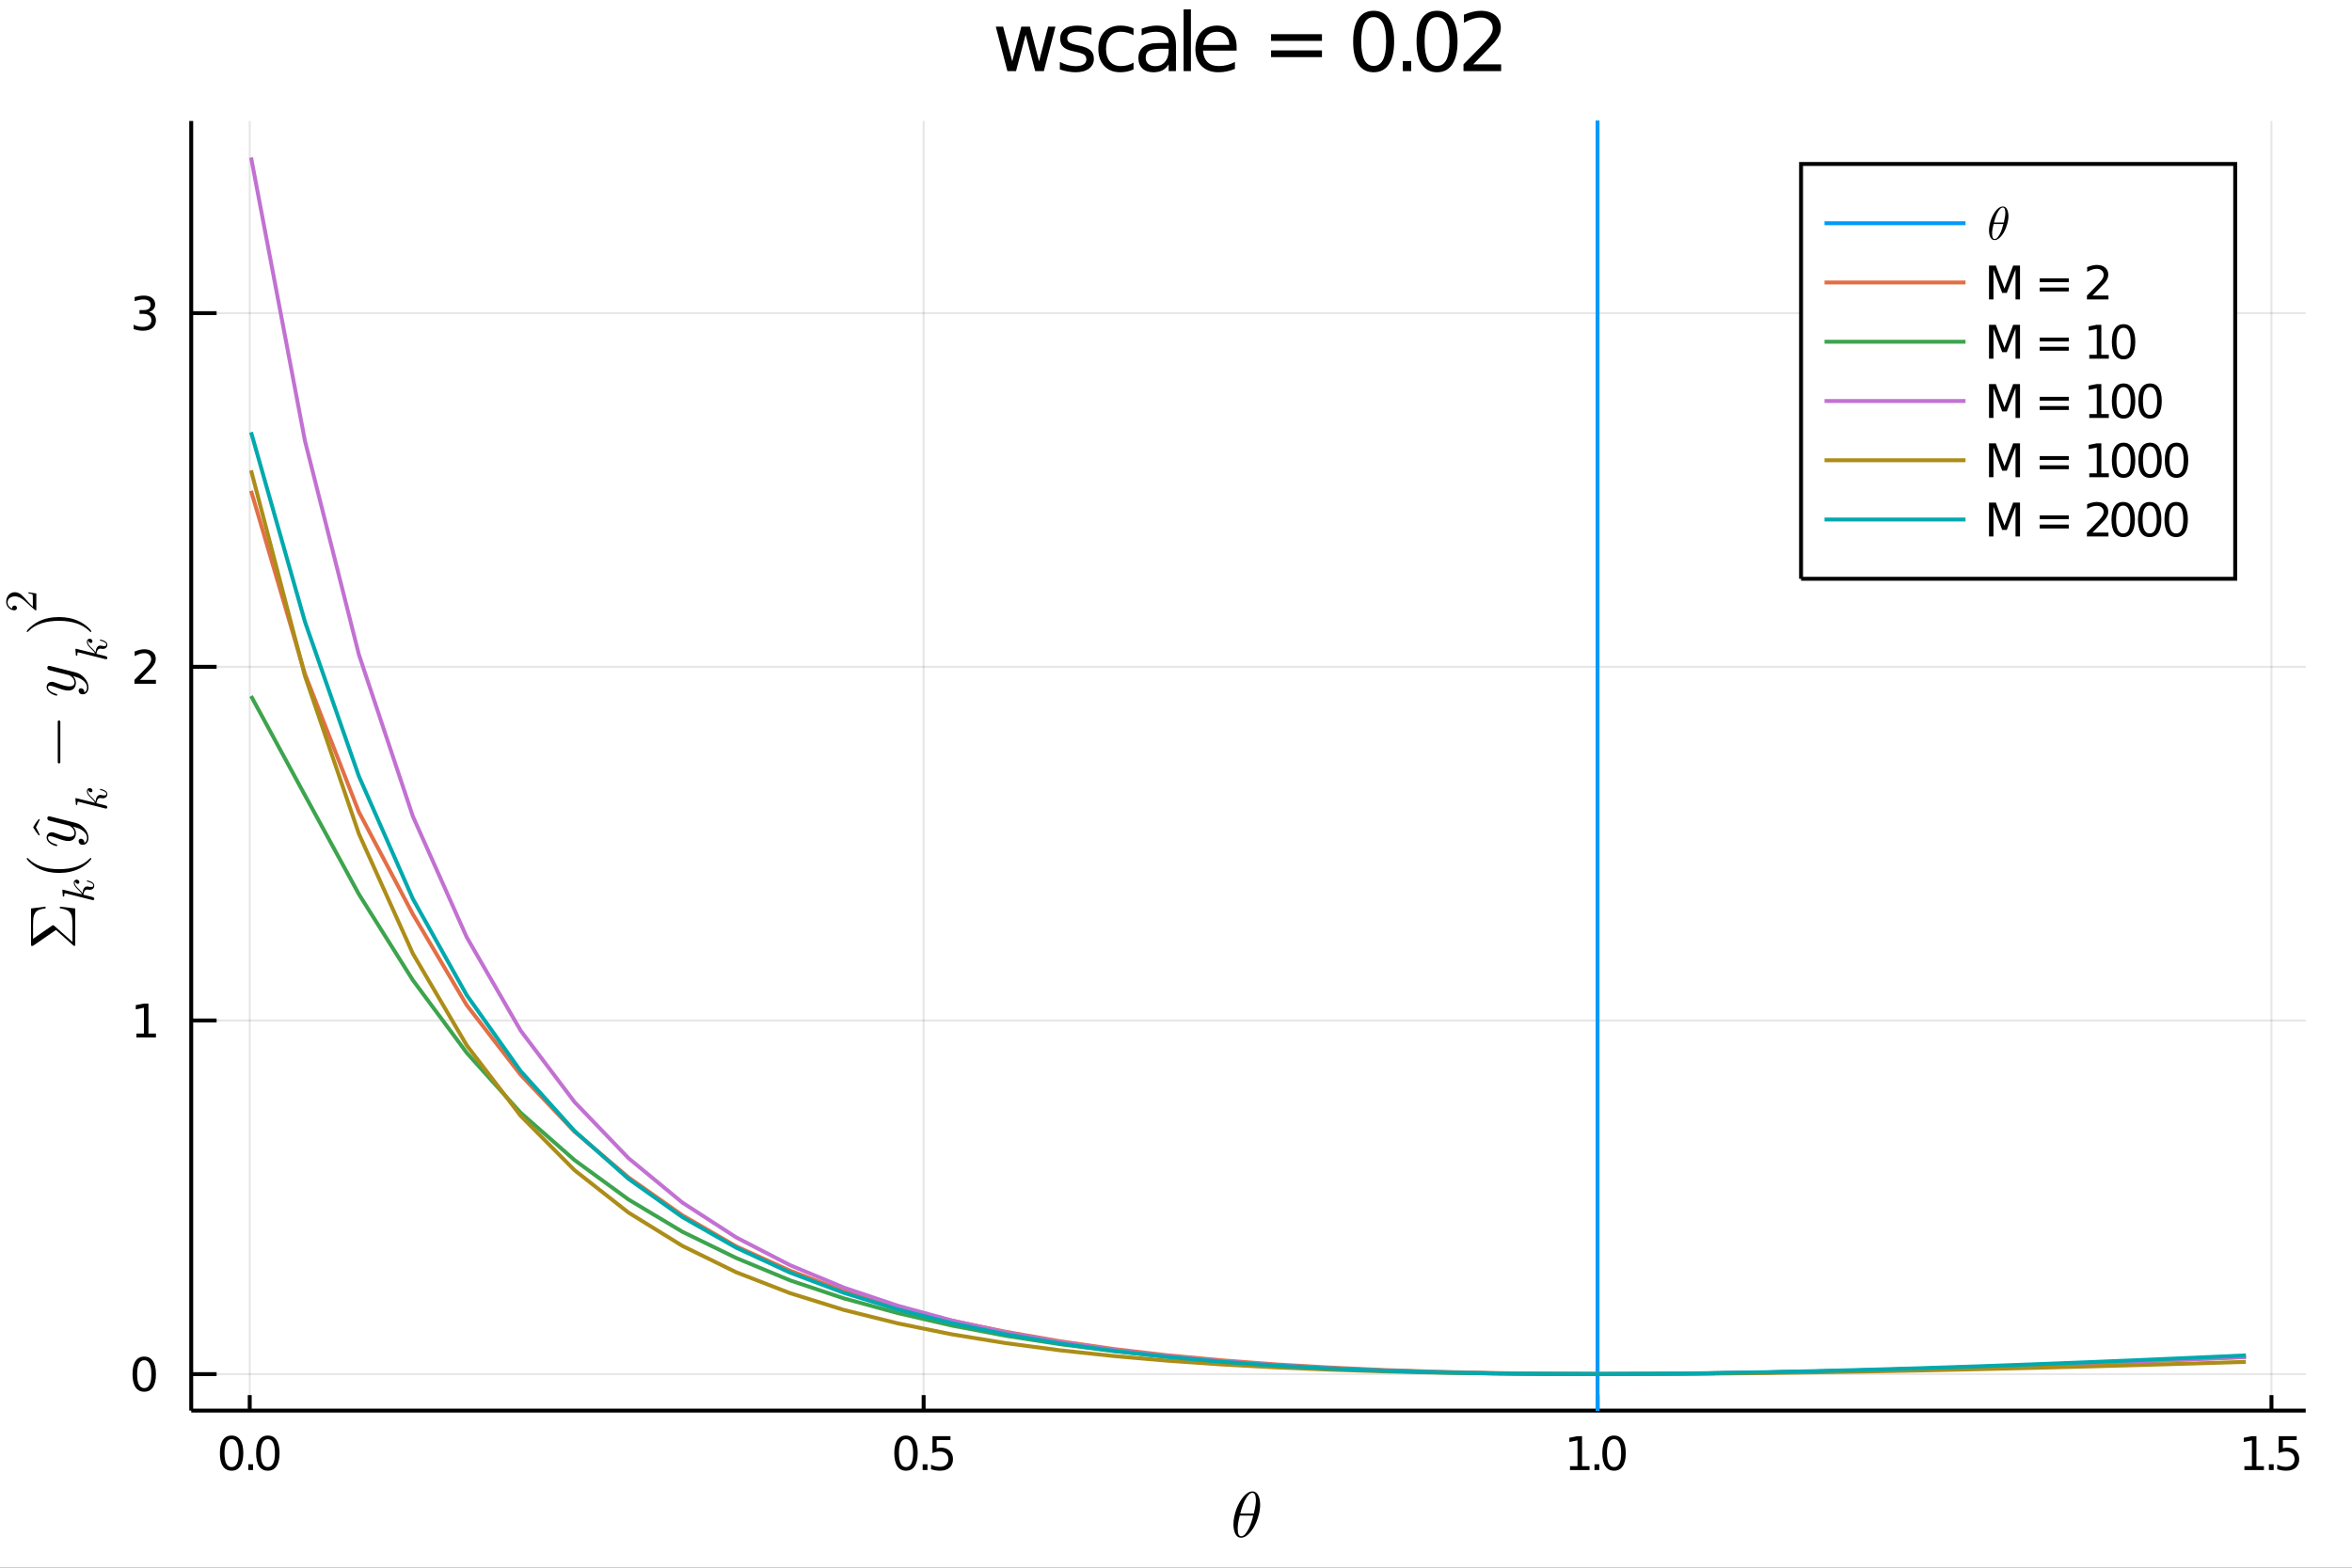 <?xml version="1.0" encoding="utf-8"?>
<svg xmlns="http://www.w3.org/2000/svg" xmlns:xlink="http://www.w3.org/1999/xlink" width="600" height="400" viewBox="0 0 2400 1600">
<rect x="0" y="0" width="2400" height="1600" fill="#333333" stroke="none"/>
<defs>
  <clipPath id="clip580">
    <rect x="0" y="0" width="2400" height="1600"/>
  </clipPath>
</defs>
<path clip-path="url(#clip580)" d="
M0 1600 L2400 1600 L2400 0 L0 0  Z
  " fill="#ffffff" fill-rule="evenodd" fill-opacity="1"/>
<defs>
  <clipPath id="clip581">
    <rect x="480" y="0" width="1681" height="1600"/>
  </clipPath>
</defs>
<defs>
  <clipPath id="clip582">
    <rect x="214" y="123" width="2139" height="1301"/>
  </clipPath>
</defs>
<path clip-path="url(#clip580)" d="
M195.127 1439.66 L2352.76 1439.66 L2352.76 123.472 L195.127 123.472  Z
  " fill="#ffffff" fill-rule="evenodd" fill-opacity="1"/>
<defs>
  <clipPath id="clip583">
    <rect x="195" y="123" width="2159" height="1317"/>
  </clipPath>
</defs>
<polyline clip-path="url(#clip583)" style="stroke:#000000; stroke-width:2; stroke-opacity:0.1; fill:none" points="
  254.817,1439.66 254.817,123.472 
  "/>
<polyline clip-path="url(#clip583)" style="stroke:#000000; stroke-width:2; stroke-opacity:0.1; fill:none" points="
  942.485,1439.66 942.485,123.472 
  "/>
<polyline clip-path="url(#clip583)" style="stroke:#000000; stroke-width:2; stroke-opacity:0.1; fill:none" points="
  1630.15,1439.66 1630.15,123.472 
  "/>
<polyline clip-path="url(#clip583)" style="stroke:#000000; stroke-width:2; stroke-opacity:0.1; fill:none" points="
  2317.82,1439.66 2317.82,123.472 
  "/>
<polyline clip-path="url(#clip580)" style="stroke:#000000; stroke-width:4; stroke-opacity:1; fill:none" points="
  195.127,1439.66 2352.76,1439.66 
  "/>
<polyline clip-path="url(#clip580)" style="stroke:#000000; stroke-width:4; stroke-opacity:1; fill:none" points="
  254.817,1439.66 254.817,1423.86 
  "/>
<polyline clip-path="url(#clip580)" style="stroke:#000000; stroke-width:4; stroke-opacity:1; fill:none" points="
  942.485,1439.66 942.485,1423.86 
  "/>
<polyline clip-path="url(#clip580)" style="stroke:#000000; stroke-width:4; stroke-opacity:1; fill:none" points="
  1630.15,1439.66 1630.15,1423.86 
  "/>
<polyline clip-path="url(#clip580)" style="stroke:#000000; stroke-width:4; stroke-opacity:1; fill:none" points="
  2317.82,1439.66 2317.82,1423.86 
  "/>
<path clip-path="url(#clip580)" d="M 0 0 M236.333 1468.85 Q232.722 1468.85 230.893 1472.41 Q229.088 1475.96 229.088 1483.08 Q229.088 1490.19 230.893 1493.76 Q232.722 1497.3 236.333 1497.3 Q239.967 1497.3 241.773 1493.76 Q243.601 1490.19 243.601 1483.08 Q243.601 1475.96 241.773 1472.41 Q239.967 1468.85 236.333 1468.85 M236.333 1465.15 Q242.143 1465.15 245.199 1469.75 Q248.277 1474.33 248.277 1483.08 Q248.277 1491.81 245.199 1496.42 Q242.143 1501 236.333 1501 Q230.523 1501 227.444 1496.42 Q224.388 1491.81 224.388 1483.08 Q224.388 1474.33 227.444 1469.75 Q230.523 1465.15 236.333 1465.15 Z" fill="#000000" fill-rule="evenodd" fill-opacity="1" /><path clip-path="url(#clip580)" d="M 0 0 M253.347 1494.45 L258.231 1494.45 L258.231 1500.33 L253.347 1500.33 L253.347 1494.45 Z" fill="#000000" fill-rule="evenodd" fill-opacity="1" /><path clip-path="url(#clip580)" d="M 0 0 M273.3 1468.85 Q269.689 1468.85 267.86 1472.41 Q266.055 1475.96 266.055 1483.08 Q266.055 1490.19 267.86 1493.76 Q269.689 1497.3 273.3 1497.3 Q276.935 1497.3 278.74 1493.76 Q280.569 1490.19 280.569 1483.08 Q280.569 1475.96 278.74 1472.41 Q276.935 1468.85 273.3 1468.85 M273.3 1465.15 Q279.11 1465.15 282.166 1469.75 Q285.245 1474.33 285.245 1483.08 Q285.245 1491.81 282.166 1496.42 Q279.11 1501 273.3 1501 Q267.49 1501 264.411 1496.42 Q261.356 1491.81 261.356 1483.08 Q261.356 1474.33 264.411 1469.75 Q267.49 1465.15 273.3 1465.15 Z" fill="#000000" fill-rule="evenodd" fill-opacity="1" /><path clip-path="url(#clip580)" d="M 0 0 M924.499 1468.85 Q920.888 1468.85 919.059 1472.41 Q917.254 1475.96 917.254 1483.08 Q917.254 1490.19 919.059 1493.76 Q920.888 1497.3 924.499 1497.3 Q928.133 1497.3 929.939 1493.76 Q931.768 1490.19 931.768 1483.08 Q931.768 1475.96 929.939 1472.41 Q928.133 1468.85 924.499 1468.85 M924.499 1465.15 Q930.309 1465.15 933.365 1469.75 Q936.444 1474.33 936.444 1483.08 Q936.444 1491.81 933.365 1496.42 Q930.309 1501 924.499 1501 Q918.689 1501 915.61 1496.42 Q912.555 1491.81 912.555 1483.08 Q912.555 1474.33 915.61 1469.75 Q918.689 1465.15 924.499 1465.15 Z" fill="#000000" fill-rule="evenodd" fill-opacity="1" /><path clip-path="url(#clip580)" d="M 0 0 M941.513 1494.45 L946.397 1494.45 L946.397 1500.33 L941.513 1500.33 L941.513 1494.45 Z" fill="#000000" fill-rule="evenodd" fill-opacity="1" /><path clip-path="url(#clip580)" d="M 0 0 M951.513 1465.77 L969.869 1465.77 L969.869 1469.71 L955.795 1469.71 L955.795 1478.18 Q956.814 1477.83 957.832 1477.67 Q958.851 1477.48 959.869 1477.48 Q965.656 1477.48 969.036 1480.65 Q972.416 1483.83 972.416 1489.24 Q972.416 1494.82 968.943 1497.92 Q965.471 1501 959.152 1501 Q956.976 1501 954.707 1500.63 Q952.462 1500.26 950.055 1499.52 L950.055 1494.82 Q952.138 1495.96 954.36 1496.51 Q956.582 1497.07 959.059 1497.07 Q963.064 1497.07 965.402 1494.96 Q967.74 1492.85 967.74 1489.24 Q967.74 1485.63 965.402 1483.52 Q963.064 1481.42 959.059 1481.42 Q957.184 1481.42 955.309 1481.83 Q953.457 1482.25 951.513 1483.13 L951.513 1465.77 Z" fill="#000000" fill-rule="evenodd" fill-opacity="1" /><path clip-path="url(#clip580)" d="M 0 0 M1602.05 1496.4 L1609.69 1496.4 L1609.69 1470.03 L1601.38 1471.7 L1601.38 1467.44 L1609.64 1465.77 L1614.32 1465.77 L1614.32 1496.4 L1621.96 1496.4 L1621.96 1500.33 L1602.05 1500.33 L1602.05 1496.4 Z" fill="#000000" fill-rule="evenodd" fill-opacity="1" /><path clip-path="url(#clip580)" d="M 0 0 M1627.03 1494.45 L1631.91 1494.45 L1631.91 1500.33 L1627.03 1500.33 L1627.03 1494.45 Z" fill="#000000" fill-rule="evenodd" fill-opacity="1" /><path clip-path="url(#clip580)" d="M 0 0 M1646.98 1468.85 Q1643.37 1468.85 1641.54 1472.41 Q1639.74 1475.96 1639.74 1483.08 Q1639.74 1490.19 1641.54 1493.76 Q1643.37 1497.3 1646.98 1497.3 Q1650.62 1497.3 1652.42 1493.76 Q1654.25 1490.19 1654.25 1483.08 Q1654.25 1475.96 1652.42 1472.41 Q1650.62 1468.85 1646.98 1468.85 M1646.98 1465.15 Q1652.79 1465.15 1655.85 1469.75 Q1658.93 1474.33 1658.93 1483.08 Q1658.93 1491.81 1655.85 1496.42 Q1652.79 1501 1646.98 1501 Q1641.17 1501 1638.09 1496.42 Q1635.04 1491.81 1635.04 1483.08 Q1635.04 1474.33 1638.09 1469.75 Q1641.17 1465.15 1646.98 1465.15 Z" fill="#000000" fill-rule="evenodd" fill-opacity="1" /><path clip-path="url(#clip580)" d="M 0 0 M2290.22 1496.4 L2297.86 1496.4 L2297.86 1470.03 L2289.55 1471.7 L2289.55 1467.44 L2297.81 1465.77 L2302.49 1465.77 L2302.49 1496.4 L2310.13 1496.4 L2310.13 1500.33 L2290.22 1500.33 L2290.22 1496.4 Z" fill="#000000" fill-rule="evenodd" fill-opacity="1" /><path clip-path="url(#clip580)" d="M 0 0 M2315.2 1494.45 L2320.08 1494.45 L2320.08 1500.33 L2315.2 1500.33 L2315.2 1494.45 Z" fill="#000000" fill-rule="evenodd" fill-opacity="1" /><path clip-path="url(#clip580)" d="M 0 0 M2325.19 1465.77 L2343.55 1465.77 L2343.55 1469.71 L2329.48 1469.71 L2329.48 1478.18 Q2330.5 1477.83 2331.51 1477.67 Q2332.53 1477.48 2333.55 1477.48 Q2339.34 1477.48 2342.72 1480.65 Q2346.1 1483.83 2346.1 1489.24 Q2346.1 1494.82 2342.63 1497.92 Q2339.15 1501 2332.83 1501 Q2330.66 1501 2328.39 1500.63 Q2326.14 1500.26 2323.74 1499.52 L2323.74 1494.82 Q2325.82 1495.96 2328.04 1496.51 Q2330.26 1497.07 2332.74 1497.07 Q2336.75 1497.07 2339.08 1494.96 Q2341.42 1492.85 2341.42 1489.24 Q2341.42 1485.63 2339.08 1483.52 Q2336.75 1481.42 2332.74 1481.42 Q2330.87 1481.42 2328.99 1481.83 Q2327.14 1482.25 2325.19 1483.13 L2325.19 1465.77 Z" fill="#000000" fill-rule="evenodd" fill-opacity="1" /><path clip-path="url(#clip580)" d="M 0 0 M1285.87 1535.69 Q1285.87 1541.1 1284.13 1547.19 Q1282.42 1553.24 1279.71 1558.14 Q1277.01 1563 1273.47 1566.22 Q1269.92 1569.41 1266.54 1569.41 Q1264.38 1569.41 1262.77 1568.22 Q1261.2 1567 1260.33 1564.97 Q1259.46 1562.91 1259.04 1560.65 Q1258.62 1558.36 1258.62 1555.88 Q1258.62 1552.18 1259.42 1548.15 Q1260.23 1544.1 1261.58 1540.43 Q1262.93 1536.72 1264.83 1533.37 Q1266.74 1529.99 1268.83 1527.54 Q1270.95 1525.06 1273.34 1523.61 Q1275.72 1522.16 1277.94 1522.16 Q1279.55 1522.16 1280.84 1522.87 Q1282.16 1523.55 1283 1524.74 Q1283.84 1525.9 1284.42 1527.29 Q1285.03 1528.67 1285.32 1530.28 Q1285.61 1531.86 1285.74 1533.18 Q1285.87 1534.47 1285.87 1535.69 M1281.52 1531.6 Q1281.52 1529.96 1281.39 1528.73 Q1281.26 1527.48 1280.91 1526.22 Q1280.55 1524.97 1279.78 1524.29 Q1279.04 1523.61 1277.88 1523.61 Q1274.5 1523.61 1270.7 1530.54 Q1269.47 1532.7 1268.38 1535.63 Q1267.28 1538.56 1266.9 1539.94 Q1266.51 1541.33 1265.61 1544.74 L1279.39 1544.74 Q1281.52 1535.95 1281.52 1531.6 M1278.81 1546.83 L1265.09 1546.83 Q1262.97 1554.89 1262.97 1559.91 Q1262.97 1564.29 1263.87 1566.13 Q1264.8 1567.93 1266.54 1567.93 Q1268.54 1567.93 1270.41 1565.93 Q1272.27 1563.9 1274.17 1560.23 Q1276.69 1555.47 1278.81 1546.83 Z" fill="#000000" fill-rule="evenodd" fill-opacity="1" /><polyline clip-path="url(#clip583)" style="stroke:#000000; stroke-width:2; stroke-opacity:0.1; fill:none" points="
  195.127,1402.46 2352.76,1402.46 
  "/>
<polyline clip-path="url(#clip583)" style="stroke:#000000; stroke-width:2; stroke-opacity:0.1; fill:none" points="
  195.127,1041.51 2352.76,1041.51 
  "/>
<polyline clip-path="url(#clip583)" style="stroke:#000000; stroke-width:2; stroke-opacity:0.1; fill:none" points="
  195.127,680.556 2352.76,680.556 
  "/>
<polyline clip-path="url(#clip583)" style="stroke:#000000; stroke-width:2; stroke-opacity:0.1; fill:none" points="
  195.127,319.605 2352.76,319.605 
  "/>
<polyline clip-path="url(#clip580)" style="stroke:#000000; stroke-width:4; stroke-opacity:1; fill:none" points="
  195.127,1439.66 195.127,123.472 
  "/>
<polyline clip-path="url(#clip580)" style="stroke:#000000; stroke-width:4; stroke-opacity:1; fill:none" points="
  195.127,1402.46 221.018,1402.46 
  "/>
<polyline clip-path="url(#clip580)" style="stroke:#000000; stroke-width:4; stroke-opacity:1; fill:none" points="
  195.127,1041.51 221.018,1041.51 
  "/>
<polyline clip-path="url(#clip580)" style="stroke:#000000; stroke-width:4; stroke-opacity:1; fill:none" points="
  195.127,680.556 221.018,680.556 
  "/>
<polyline clip-path="url(#clip580)" style="stroke:#000000; stroke-width:4; stroke-opacity:1; fill:none" points="
  195.127,319.605 221.018,319.605 
  "/>
<path clip-path="url(#clip580)" d="M 0 0 M147.183 1388.26 Q143.571 1388.26 141.743 1391.82 Q139.937 1395.36 139.937 1402.49 Q139.937 1409.6 141.743 1413.16 Q143.571 1416.71 147.183 1416.71 Q150.817 1416.71 152.622 1413.16 Q154.451 1409.6 154.451 1402.49 Q154.451 1395.36 152.622 1391.82 Q150.817 1388.26 147.183 1388.26 M147.183 1384.55 Q152.993 1384.55 156.048 1389.16 Q159.127 1393.74 159.127 1402.49 Q159.127 1411.22 156.048 1415.83 Q152.993 1420.41 147.183 1420.41 Q141.372 1420.41 138.294 1415.83 Q135.238 1411.22 135.238 1402.49 Q135.238 1393.74 138.294 1389.16 Q141.372 1384.55 147.183 1384.55 Z" fill="#000000" fill-rule="evenodd" fill-opacity="1" /><path clip-path="url(#clip580)" d="M 0 0 M139.22 1054.85 L146.858 1054.85 L146.858 1028.49 L138.548 1030.15 L138.548 1025.89 L146.812 1024.23 L151.488 1024.23 L151.488 1054.85 L159.127 1054.85 L159.127 1058.79 L139.22 1058.79 L139.22 1054.85 Z" fill="#000000" fill-rule="evenodd" fill-opacity="1" /><path clip-path="url(#clip580)" d="M 0 0 M142.808 693.901 L159.127 693.901 L159.127 697.836 L137.183 697.836 L137.183 693.901 Q139.845 691.146 144.428 686.517 Q149.034 681.864 150.215 680.521 Q152.46 677.998 153.34 676.262 Q154.243 674.503 154.243 672.813 Q154.243 670.058 152.298 668.322 Q150.377 666.586 147.275 666.586 Q145.076 666.586 142.622 667.35 Q140.192 668.114 137.414 669.665 L137.414 664.943 Q140.238 663.808 142.692 663.23 Q145.146 662.651 147.183 662.651 Q152.553 662.651 155.747 665.336 Q158.942 668.021 158.942 672.512 Q158.942 674.642 158.132 676.563 Q157.345 678.461 155.238 681.054 Q154.659 681.725 151.558 684.943 Q148.456 688.137 142.808 693.901 Z" fill="#000000" fill-rule="evenodd" fill-opacity="1" /><path clip-path="url(#clip580)" d="M 0 0 M151.997 318.251 Q155.354 318.968 157.229 321.237 Q159.127 323.505 159.127 326.839 Q159.127 331.955 155.608 334.755 Q152.09 337.556 145.608 337.556 Q143.433 337.556 141.118 337.117 Q138.826 336.7 136.372 335.843 L136.372 331.33 Q138.317 332.464 140.632 333.042 Q142.946 333.621 145.47 333.621 Q149.868 333.621 152.159 331.885 Q154.474 330.149 154.474 326.839 Q154.474 323.783 152.321 322.07 Q150.192 320.334 146.372 320.334 L142.345 320.334 L142.345 316.492 L146.558 316.492 Q150.007 316.492 151.835 315.126 Q153.664 313.737 153.664 311.144 Q153.664 308.482 151.766 307.07 Q149.891 305.635 146.372 305.635 Q144.451 305.635 142.252 306.052 Q140.053 306.469 137.414 307.348 L137.414 303.182 Q140.076 302.441 142.391 302.07 Q144.729 301.7 146.789 301.7 Q152.113 301.7 155.215 304.131 Q158.317 306.538 158.317 310.658 Q158.317 313.529 156.673 315.519 Q155.03 317.487 151.997 318.251 Z" fill="#000000" fill-rule="evenodd" fill-opacity="1" /><path clip-path="url(#clip580)" d="M 0 0 M32.738 965.568 Q31.675 965.568 31.675 964.118 L31.675 927.178 L46.522 925.343 L46.522 927.05 Q42.174 927.629 39.662 928.66 Q37.15 929.69 35.798 931.88 Q34.445 934.038 34.091 936.711 Q33.736 939.384 33.736 944.28 L33.736 958.128 L52.448 945.181 Q53.769 944.247 54.187 944.28 Q54.767 944.28 55.959 945.407 L73.962 961.349 L73.962 945.6 Q73.962 942.573 73.865 940.673 Q73.768 938.74 73.511 936.711 Q73.221 934.65 72.673 933.458 Q72.126 932.267 71.224 931.075 Q70.322 929.884 68.905 929.207 Q67.488 928.499 65.588 927.951 Q63.656 927.404 61.111 927.05 L61.111 925.343 L76.731 927.178 L76.731 964.183 Q76.731 965.503 75.926 965.503 Q75.54 965.503 74.606 964.73 L57.086 949.143 Q56.216 949.787 54.38 951.011 L34.252 964.924 Q33.06 965.568 32.738 965.568 Z" fill="#000000" fill-rule="evenodd" fill-opacity="1" /><path clip-path="url(#clip580)" d="M 0 0 M78.177 897.77 Q79.462 897.77 80.228 898.559 Q80.995 899.326 80.995 900.295 Q80.995 901.152 80.499 901.602 Q80.002 902.053 79.371 902.053 Q79.101 902.053 78.763 901.941 Q78.402 901.828 77.974 901.58 Q77.545 901.309 77.23 900.746 Q76.914 900.182 76.869 899.416 Q76.711 899.573 76.689 899.619 Q76.418 899.957 76.328 900.588 Q76.283 900.678 76.283 900.994 Q76.283 902.549 77.433 904.127 Q78.56 905.683 80.701 907.599 Q83.204 910.011 84.128 911.567 Q85.03 904.736 88.975 904.736 Q89.629 904.736 90.418 904.916 Q91.906 905.277 92.988 905.277 Q95.152 905.277 95.152 903.812 Q95.152 902.392 93.709 901.49 Q92.266 900.565 89.448 899.799 Q88.93 899.686 88.772 899.573 Q88.614 899.461 88.614 899.145 Q88.614 898.582 89.065 898.582 Q91.703 899.1 93.732 900.25 Q96.189 901.715 96.189 903.902 Q96.189 905.728 94.927 906.945 Q93.642 908.14 91.613 908.14 Q91.117 908.14 89.99 907.96 Q89.539 907.825 89.02 907.825 Q87.961 907.825 87.172 908.411 Q86.36 908.997 85.954 909.944 Q85.548 910.891 85.368 911.68 Q85.165 912.446 85.097 913.19 Q94.634 915.445 95.22 915.76 Q95.626 915.963 95.896 916.414 Q96.189 916.865 96.189 917.338 Q96.189 917.789 95.874 918.24 Q95.581 918.668 94.882 918.668 Q94.521 918.668 93.867 918.488 L67.265 911.792 L66.363 911.657 Q66.093 911.657 65.958 911.77 Q65.8 911.86 65.687 912.401 Q65.574 912.92 65.574 913.957 Q65.574 914.385 65.552 914.588 Q65.529 914.768 65.416 914.926 Q65.281 915.084 65.011 915.084 Q64.627 915.084 64.425 914.926 Q64.199 914.746 64.154 914.61 Q64.109 914.475 64.086 914.205 Q64.064 913.821 63.951 912.536 Q63.816 911.251 63.726 910.147 Q63.636 909.042 63.636 908.569 Q63.636 908.298 63.771 908.163 Q63.883 908.005 64.019 907.982 L64.132 907.96 L83.61 912.762 Q82.821 910.778 79.326 907.644 Q75.268 904.015 75.268 900.904 Q75.268 899.438 76.17 898.604 Q77.049 897.77 78.177 897.77 Z" fill="#000000" fill-rule="evenodd" fill-opacity="1" /><path clip-path="url(#clip580)" d="M 0 0 M60.242 890.924 Q49.099 890.924 40.113 886.769 Q36.345 884.998 33.189 882.518 Q30.033 880.038 28.648 878.396 Q27.263 876.753 27.263 876.302 Q27.263 875.658 27.907 875.626 Q28.229 875.626 29.034 876.495 Q39.856 887.123 60.242 887.091 Q80.693 887.091 91.095 876.753 Q92.222 875.626 92.577 875.626 Q93.221 875.626 93.221 876.302 Q93.221 876.753 91.9 878.331 Q90.58 879.909 87.552 882.357 Q84.525 884.805 80.822 886.576 Q71.836 890.924 60.242 890.924 Z" fill="#000000" fill-rule="evenodd" fill-opacity="1" /><path clip-path="url(#clip580)" d="M 0 0 M39.66 835.887 L40.584 836.451 Q39.074 839.945 36.661 844.296 Q39.074 848.647 40.584 852.142 L39.66 852.683 Q36.346 848.873 33.798 844.296 Q36.368 839.675 39.66 835.887 Z" fill="#000000" fill-rule="evenodd" fill-opacity="1" /><path clip-path="url(#clip580)" d="M 0 0 M50.097 833.144 Q50.548 833.144 51.611 833.433 L76.796 839.746 Q82.4 841.131 86.329 845.639 Q90.258 850.116 90.258 855.205 Q90.258 858.264 88.615 860.229 Q87.005 862.193 84.525 862.193 Q82.335 862.193 81.272 861.034 Q80.242 859.874 80.242 858.49 Q80.242 858.039 80.371 857.556 Q80.499 857.072 81.047 856.557 Q81.594 856.042 82.528 856.042 Q84.042 856.042 85.234 857.362 Q85.781 858.006 85.91 858.618 Q86.039 859.198 86.039 860.196 Q86.941 859.81 87.552 859.101 Q88.164 858.393 88.39 857.588 Q88.647 856.783 88.712 856.267 Q88.808 855.72 88.808 855.205 Q88.808 851.082 84.654 847.926 Q83.398 846.992 82.142 846.316 Q80.918 845.607 79.404 845.092 Q77.923 844.577 77.118 844.351 Q76.313 844.094 74.477 843.643 Q77.472 846.638 77.472 850.309 Q77.472 851.855 77.053 853.24 Q76.635 854.593 75.765 855.784 Q74.863 856.976 73.285 857.684 Q71.707 858.361 69.614 858.361 Q67.392 858.361 64.364 857.491 Q61.337 856.622 55.765 854.528 Q52.641 853.401 51.128 853.401 Q50.387 853.401 49.936 853.562 Q49.453 853.723 49.292 854.045 Q49.099 854.367 49.066 854.56 Q49.034 854.721 49.034 855.044 Q49.034 856.944 50.967 858.715 Q52.899 860.486 57.215 861.71 Q58.02 861.968 58.213 862.129 Q58.406 862.29 58.406 862.773 Q58.374 863.578 57.73 863.578 Q57.472 863.578 56.474 863.288 Q55.443 862.998 53.93 862.322 Q52.384 861.614 50.999 860.647 Q49.582 859.681 48.583 858.167 Q47.585 856.622 47.585 854.85 Q47.585 852.435 49.163 850.953 Q50.709 849.44 52.996 849.44 Q53.93 849.44 54.767 849.697 Q55.572 849.923 57.73 850.76 Q66.425 854.142 70.677 854.142 Q71.707 854.142 72.577 853.981 Q73.414 853.788 74.251 853.369 Q75.057 852.95 75.54 852.113 Q75.991 851.243 75.991 850.052 Q75.991 848.538 75.282 847.121 Q74.541 845.672 73.543 844.77 Q72.545 843.836 71.707 843.288 Q70.838 842.709 70.387 842.58 L58.535 839.617 L53.253 838.296 Q50.387 837.685 49.678 837.395 Q49.002 837.008 48.648 836.332 Q48.294 835.656 48.294 835.076 Q48.294 834.271 48.777 833.723 Q49.26 833.144 50.097 833.144 Z" fill="#000000" fill-rule="evenodd" fill-opacity="1" /><path clip-path="url(#clip580)" d="M 0 0 M91.505 804.346 Q92.79 804.346 93.556 805.135 Q94.323 805.901 94.323 806.871 Q94.323 807.728 93.827 808.178 Q93.331 808.629 92.699 808.629 Q92.429 808.629 92.091 808.517 Q91.73 808.404 91.302 808.156 Q90.873 807.885 90.558 807.322 Q90.242 806.758 90.197 805.992 Q90.039 806.149 90.017 806.195 Q89.746 806.533 89.656 807.164 Q89.611 807.254 89.611 807.57 Q89.611 809.125 90.761 810.703 Q91.888 812.259 94.029 814.175 Q96.532 816.587 97.456 818.143 Q98.358 811.312 102.303 811.312 Q102.957 811.312 103.746 811.492 Q105.234 811.853 106.316 811.853 Q108.48 811.853 108.48 810.388 Q108.48 808.967 107.037 808.066 Q105.595 807.141 102.777 806.375 Q102.258 806.262 102.1 806.149 Q101.943 806.037 101.943 805.721 Q101.943 805.158 102.393 805.158 Q105.031 805.676 107.06 806.826 Q109.517 808.291 109.517 810.478 Q109.517 812.304 108.255 813.521 Q106.97 814.716 104.941 814.716 Q104.445 814.716 103.318 814.536 Q102.867 814.401 102.348 814.401 Q101.289 814.401 100.5 814.987 Q99.688 815.573 99.282 816.52 Q98.876 817.467 98.696 818.256 Q98.493 819.022 98.426 819.766 Q107.962 822.021 108.548 822.336 Q108.954 822.539 109.224 822.99 Q109.517 823.441 109.517 823.914 Q109.517 824.365 109.202 824.816 Q108.909 825.244 108.21 825.244 Q107.849 825.244 107.195 825.064 L80.593 818.368 L79.692 818.233 Q79.421 818.233 79.286 818.346 Q79.128 818.436 79.015 818.977 Q78.902 819.496 78.902 820.533 Q78.902 820.961 78.88 821.164 Q78.857 821.344 78.745 821.502 Q78.609 821.66 78.339 821.66 Q77.956 821.66 77.753 821.502 Q77.527 821.322 77.482 821.186 Q77.437 821.051 77.415 820.781 Q77.392 820.397 77.279 819.112 Q77.144 817.827 77.054 816.723 Q76.964 815.618 76.964 815.145 Q76.964 814.874 77.099 814.739 Q77.212 814.581 77.347 814.558 L77.46 814.536 L96.938 819.338 Q96.149 817.354 92.654 814.22 Q88.596 810.591 88.596 807.48 Q88.596 806.014 89.498 805.18 Q90.377 804.346 91.505 804.346 Z" fill="#000000" fill-rule="evenodd" fill-opacity="1" /><path clip-path="url(#clip580)" d="M 0 0 M59.308 735.641 Q59.694 735.255 60.242 735.255 Q60.789 735.255 61.176 735.641 Q61.562 736.028 61.562 736.575 L61.562 777.863 Q61.562 778.41 61.176 778.797 Q60.789 779.183 60.242 779.183 Q59.694 779.183 59.308 778.797 Q58.922 778.41 58.922 777.863 L58.922 736.575 Q58.922 736.028 59.308 735.641 Z" fill="#000000" fill-rule="evenodd" fill-opacity="1" /><path clip-path="url(#clip580)" d="M 0 0 M50.097 679.582 Q50.548 679.582 51.611 679.872 L76.796 686.184 Q82.4 687.569 86.329 692.078 Q90.258 696.554 90.258 701.643 Q90.258 704.702 88.615 706.667 Q87.005 708.631 84.525 708.631 Q82.335 708.631 81.272 707.472 Q80.242 706.313 80.242 704.928 Q80.242 704.477 80.371 703.994 Q80.499 703.511 81.047 702.995 Q81.594 702.48 82.528 702.48 Q84.042 702.48 85.234 703.801 Q85.781 704.445 85.91 705.057 Q86.039 705.636 86.039 706.635 Q86.941 706.248 87.552 705.54 Q88.164 704.831 88.39 704.026 Q88.647 703.221 88.712 702.706 Q88.808 702.158 88.808 701.643 Q88.808 697.52 84.654 694.364 Q83.398 693.43 82.142 692.754 Q80.918 692.045 79.404 691.53 Q77.923 691.015 77.118 690.789 Q76.313 690.532 74.477 690.081 Q77.472 693.076 77.472 696.748 Q77.472 698.293 77.053 699.678 Q76.635 701.031 75.765 702.223 Q74.863 703.414 73.285 704.123 Q71.707 704.799 69.614 704.799 Q67.392 704.799 64.364 703.929 Q61.337 703.06 55.765 700.966 Q52.641 699.839 51.128 699.839 Q50.387 699.839 49.936 700 Q49.453 700.161 49.292 700.483 Q49.099 700.805 49.066 700.999 Q49.034 701.16 49.034 701.482 Q49.034 703.382 50.967 705.153 Q52.899 706.925 57.215 708.148 Q58.02 708.406 58.213 708.567 Q58.406 708.728 58.406 709.211 Q58.374 710.016 57.73 710.016 Q57.472 710.016 56.474 709.726 Q55.443 709.437 53.93 708.76 Q52.384 708.052 50.999 707.086 Q49.582 706.119 48.583 704.606 Q47.585 703.06 47.585 701.289 Q47.585 698.873 49.163 697.392 Q50.709 695.878 52.996 695.878 Q53.93 695.878 54.767 696.136 Q55.572 696.361 57.73 697.198 Q66.425 700.58 70.677 700.58 Q71.707 700.58 72.577 700.419 Q73.414 700.226 74.251 699.807 Q75.057 699.388 75.54 698.551 Q75.991 697.681 75.991 696.49 Q75.991 694.976 75.282 693.559 Q74.541 692.11 73.543 691.208 Q72.545 690.274 71.707 689.727 Q70.838 689.147 70.387 689.018 L58.535 686.055 L53.253 684.735 Q50.387 684.123 49.678 683.833 Q49.002 683.446 48.648 682.77 Q48.294 682.094 48.294 681.514 Q48.294 680.709 48.777 680.161 Q49.26 679.582 50.097 679.582 Z" fill="#000000" fill-rule="evenodd" fill-opacity="1" /><path clip-path="url(#clip580)" d="M 0 0 M91.505 651.922 Q92.79 651.922 93.556 652.711 Q94.323 653.477 94.323 654.447 Q94.323 655.303 93.827 655.754 Q93.331 656.205 92.699 656.205 Q92.429 656.205 92.091 656.092 Q91.73 655.98 91.302 655.732 Q90.873 655.461 90.558 654.898 Q90.242 654.334 90.197 653.567 Q90.039 653.725 90.017 653.77 Q89.746 654.108 89.656 654.74 Q89.611 654.83 89.611 655.145 Q89.611 656.701 90.761 658.279 Q91.888 659.835 94.029 661.751 Q96.532 664.163 97.456 665.719 Q98.358 658.888 102.303 658.888 Q102.957 658.888 103.746 659.068 Q105.234 659.429 106.316 659.429 Q108.48 659.429 108.48 657.964 Q108.48 656.543 107.037 655.641 Q105.595 654.717 102.777 653.951 Q102.258 653.838 102.1 653.725 Q101.943 653.613 101.943 653.297 Q101.943 652.733 102.393 652.733 Q105.031 653.252 107.06 654.402 Q109.517 655.867 109.517 658.054 Q109.517 659.88 108.255 661.097 Q106.97 662.292 104.941 662.292 Q104.445 662.292 103.318 662.112 Q102.867 661.976 102.348 661.976 Q101.289 661.976 100.5 662.563 Q99.688 663.149 99.282 664.096 Q98.876 665.042 98.696 665.831 Q98.493 666.598 98.426 667.342 Q107.962 669.596 108.548 669.912 Q108.954 670.115 109.224 670.566 Q109.517 671.017 109.517 671.49 Q109.517 671.941 109.202 672.392 Q108.909 672.82 108.21 672.82 Q107.849 672.82 107.195 672.64 L80.593 665.944 L79.692 665.809 Q79.421 665.809 79.286 665.922 Q79.128 666.012 79.015 666.553 Q78.902 667.071 78.902 668.108 Q78.902 668.537 78.88 668.74 Q78.857 668.92 78.745 669.078 Q78.609 669.236 78.339 669.236 Q77.956 669.236 77.753 669.078 Q77.527 668.897 77.482 668.762 Q77.437 668.627 77.415 668.356 Q77.392 667.973 77.279 666.688 Q77.144 665.403 77.054 664.298 Q76.964 663.194 76.964 662.72 Q76.964 662.45 77.099 662.315 Q77.212 662.157 77.347 662.134 L77.46 662.112 L96.938 666.914 Q96.149 664.93 92.654 661.796 Q88.596 658.166 88.596 655.055 Q88.596 653.59 89.498 652.756 Q90.377 651.922 91.505 651.922 Z" fill="#000000" fill-rule="evenodd" fill-opacity="1" /><path clip-path="url(#clip580)" d="M 0 0 M92.577 645.075 Q92.254 645.075 91.449 644.238 Q80.628 633.61 60.242 633.61 Q39.791 633.61 29.453 643.819 Q28.262 645.075 27.907 645.075 Q27.263 645.075 27.263 644.431 Q27.263 643.98 28.584 642.402 Q29.904 640.792 32.931 638.377 Q35.959 635.929 39.662 634.125 Q48.648 629.778 60.242 629.778 Q71.385 629.778 80.371 633.932 Q84.139 635.703 87.295 638.183 Q90.451 640.663 91.836 642.306 Q93.221 643.948 93.221 644.431 Q93.221 645.075 92.577 645.075 Z" fill="#000000" fill-rule="evenodd" fill-opacity="1" /><path clip-path="url(#clip580)" d="M 0 0 M37.074 622.879 Q36.239 622.879 35.992 622.812 Q35.744 622.721 35.36 622.361 L25.486 613.501 Q20.03 608.654 15.274 608.654 Q12.185 608.654 9.976 610.277 Q7.766 611.878 7.766 614.831 Q7.766 616.86 9.006 618.573 Q10.246 620.287 12.456 621.076 Q12.41 620.94 12.41 620.467 Q12.41 619.317 13.132 618.686 Q13.853 618.032 14.823 618.032 Q16.063 618.032 16.671 618.844 Q17.257 619.633 17.257 620.422 Q17.257 620.737 17.19 621.166 Q17.122 621.572 16.491 622.225 Q15.837 622.879 14.687 622.879 Q11.464 622.879 8.894 620.444 Q6.324 617.987 6.324 614.245 Q6.324 610.006 8.848 607.234 Q11.351 604.438 15.274 604.438 Q16.649 604.438 17.911 604.866 Q19.151 605.272 20.12 605.836 Q21.09 606.377 22.645 607.865 Q24.201 609.353 25.306 610.548 Q26.41 611.742 28.755 614.425 L33.512 619.317 L33.512 610.998 Q33.512 606.94 33.151 606.625 Q32.497 606.174 29.048 605.61 L29.048 604.438 L37.074 605.746 L37.074 622.879 Z" fill="#000000" fill-rule="evenodd" fill-opacity="1" /><path clip-path="url(#clip580)" d="M 0 0 M1016.12 27.206 L1023.58 27.206 L1032.89 62.611 L1042.17 27.206 L1050.96 27.206 L1060.28 62.611 L1069.55 27.206 L1077.01 27.206 L1065.14 72.576 L1056.35 72.576 L1046.58 35.389 L1036.78 72.576 L1027.99 72.576 L1016.12 27.206 Z" fill="#000000" fill-rule="evenodd" fill-opacity="1" /><path clip-path="url(#clip580)" d="M 0 0 M1113.75 28.543 L1113.75 35.591 Q1110.59 33.971 1107.19 33.161 Q1103.78 32.35 1100.14 32.35 Q1094.59 32.35 1091.79 34.052 Q1089.04 35.753 1089.04 39.156 Q1089.04 41.749 1091.02 43.248 Q1093.01 44.706 1099 46.043 L1101.56 46.61 Q1109.49 48.311 1112.82 51.43 Q1116.18 54.509 1116.18 60.059 Q1116.18 66.378 1111.16 70.064 Q1106.17 73.751 1097.42 73.751 Q1093.78 73.751 1089.81 73.022 Q1085.88 72.333 1081.5 70.915 L1081.5 63.218 Q1085.64 65.365 1089.65 66.459 Q1093.66 67.512 1097.59 67.512 Q1102.85 67.512 1105.69 65.73 Q1108.52 63.907 1108.52 60.626 Q1108.52 57.588 1106.46 55.967 Q1104.43 54.347 1097.5 52.848 L1094.91 52.24 Q1087.98 50.782 1084.91 47.785 Q1081.83 44.746 1081.83 39.48 Q1081.83 33.08 1086.36 29.596 Q1090.9 26.112 1099.25 26.112 Q1103.38 26.112 1107.02 26.72 Q1110.67 27.327 1113.75 28.543 Z" fill="#000000" fill-rule="evenodd" fill-opacity="1" /><path clip-path="url(#clip580)" d="M 0 0 M1156.65 28.948 L1156.65 35.915 Q1153.49 34.173 1150.29 33.323 Q1147.13 32.431 1143.89 32.431 Q1136.64 32.431 1132.63 37.05 Q1128.62 41.627 1128.62 49.931 Q1128.62 58.236 1132.63 62.854 Q1136.64 67.431 1143.89 67.431 Q1147.13 67.431 1150.29 66.581 Q1153.49 65.689 1156.65 63.948 L1156.65 70.834 Q1153.53 72.292 1150.17 73.022 Q1146.84 73.751 1143.08 73.751 Q1132.83 73.751 1126.79 67.31 Q1120.76 60.869 1120.76 49.931 Q1120.76 38.832 1126.83 32.472 Q1132.95 26.112 1143.56 26.112 Q1147.01 26.112 1150.29 26.841 Q1153.57 27.53 1156.65 28.948 Z" fill="#000000" fill-rule="evenodd" fill-opacity="1" /><path clip-path="url(#clip580)" d="M 0 0 M1185.08 49.769 Q1176.05 49.769 1172.57 51.835 Q1169.08 53.901 1169.08 58.884 Q1169.08 62.854 1171.68 65.203 Q1174.31 67.512 1178.81 67.512 Q1185 67.512 1188.73 63.137 Q1192.5 58.722 1192.5 51.43 L1192.5 49.769 L1185.08 49.769 M1199.95 46.691 L1199.95 72.576 L1192.5 72.576 L1192.5 65.689 Q1189.95 69.821 1186.14 71.806 Q1182.33 73.751 1176.82 73.751 Q1169.85 73.751 1165.72 69.862 Q1161.63 65.933 1161.63 59.37 Q1161.63 51.714 1166.73 47.825 Q1171.88 43.936 1182.05 43.936 L1192.5 43.936 L1192.5 43.207 Q1192.5 38.062 1189.1 35.267 Q1185.73 32.431 1179.62 32.431 Q1175.73 32.431 1172.04 33.363 Q1168.35 34.295 1164.95 36.158 L1164.95 29.272 Q1169.04 27.692 1172.89 26.922 Q1176.74 26.112 1180.39 26.112 Q1190.23 26.112 1195.09 31.216 Q1199.95 36.32 1199.95 46.691 Z" fill="#000000" fill-rule="evenodd" fill-opacity="1" /><path clip-path="url(#clip580)" d="M 0 0 M1207.77 9.544 L1215.22 9.544 L1215.22 72.576 L1207.77 72.576 L1207.77 9.544 Z" fill="#000000" fill-rule="evenodd" fill-opacity="1" /><path clip-path="url(#clip580)" d="M 0 0 M1261.85 48.028 L1261.85 51.673 L1227.58 51.673 Q1228.06 59.37 1232.2 63.421 Q1236.37 67.431 1243.78 67.431 Q1248.08 67.431 1252.09 66.378 Q1256.14 65.325 1260.11 63.218 L1260.11 70.267 Q1256.1 71.968 1251.88 72.86 Q1247.67 73.751 1243.34 73.751 Q1232.48 73.751 1226.12 67.431 Q1219.8 61.112 1219.8 50.337 Q1219.8 39.197 1225.8 32.675 Q1231.83 26.112 1242.04 26.112 Q1251.2 26.112 1256.5 32.026 Q1261.85 37.9 1261.85 48.028 M1254.4 45.84 Q1254.31 39.723 1250.95 36.077 Q1247.63 32.431 1242.12 32.431 Q1235.88 32.431 1232.12 35.956 Q1228.39 39.48 1227.82 45.88 L1254.4 45.84 Z" fill="#000000" fill-rule="evenodd" fill-opacity="1" /><path clip-path="url(#clip580)" d="M 0 0 M1297.01 34.903 L1348.94 34.903 L1348.94 41.708 L1297.01 41.708 L1297.01 34.903 M1297.01 51.43 L1348.94 51.43 L1348.94 58.317 L1297.01 58.317 L1297.01 51.43 Z" fill="#000000" fill-rule="evenodd" fill-opacity="1" /><path clip-path="url(#clip580)" d="M 0 0 M1401.69 17.484 Q1395.37 17.484 1392.17 23.722 Q1389.01 29.92 1389.01 42.397 Q1389.01 54.833 1392.17 61.071 Q1395.37 67.269 1401.69 67.269 Q1408.05 67.269 1411.21 61.071 Q1414.41 54.833 1414.41 42.397 Q1414.41 29.92 1411.21 23.722 Q1408.05 17.484 1401.69 17.484 M1401.69 11.002 Q1411.85 11.002 1417.2 19.064 Q1422.59 27.084 1422.59 42.397 Q1422.59 57.669 1417.2 65.73 Q1411.85 73.751 1401.69 73.751 Q1391.52 73.751 1386.13 65.73 Q1380.78 57.669 1380.78 42.397 Q1380.78 27.084 1386.13 19.064 Q1391.52 11.002 1401.69 11.002 Z" fill="#000000" fill-rule="evenodd" fill-opacity="1" /><path clip-path="url(#clip580)" d="M 0 0 M1431.46 62.287 L1440.01 62.287 L1440.01 72.576 L1431.46 72.576 L1431.46 62.287 Z" fill="#000000" fill-rule="evenodd" fill-opacity="1" /><path clip-path="url(#clip580)" d="M 0 0 M1466.38 17.484 Q1460.06 17.484 1456.86 23.722 Q1453.7 29.92 1453.7 42.397 Q1453.7 54.833 1456.86 61.071 Q1460.06 67.269 1466.38 67.269 Q1472.74 67.269 1475.9 61.071 Q1479.1 54.833 1479.1 42.397 Q1479.1 29.92 1475.9 23.722 Q1472.74 17.484 1466.38 17.484 M1466.38 11.002 Q1476.55 11.002 1481.89 19.064 Q1487.28 27.084 1487.28 42.397 Q1487.28 57.669 1481.89 65.73 Q1476.55 73.751 1466.38 73.751 Q1456.21 73.751 1450.82 65.73 Q1445.48 57.669 1445.48 42.397 Q1445.48 27.084 1450.82 19.064 Q1456.21 11.002 1466.38 11.002 Z" fill="#000000" fill-rule="evenodd" fill-opacity="1" /><path clip-path="url(#clip580)" d="M 0 0 M1503.2 65.689 L1531.76 65.689 L1531.76 72.576 L1493.36 72.576 L1493.36 65.689 Q1498.02 60.869 1506.04 52.767 Q1514.1 44.625 1516.17 42.275 Q1520.09 37.86 1521.63 34.822 Q1523.21 31.743 1523.21 28.786 Q1523.21 23.965 1519.81 20.927 Q1516.45 17.889 1511.02 17.889 Q1507.17 17.889 1502.88 19.226 Q1498.62 20.562 1493.76 23.276 L1493.76 15.013 Q1498.71 13.028 1503 12.015 Q1507.29 11.002 1510.86 11.002 Q1520.26 11.002 1525.85 15.701 Q1531.44 20.4 1531.44 28.259 Q1531.44 31.986 1530.02 35.348 Q1528.64 38.67 1524.96 43.207 Q1523.94 44.382 1518.51 50.013 Q1513.09 55.603 1503.2 65.689 Z" fill="#000000" fill-rule="evenodd" fill-opacity="1" /><polyline clip-path="url(#clip583)" style="stroke:#009af9; stroke-width:4; stroke-opacity:1; fill:none" points="
  1630.15,2755.84 1630.15,-1192.71 
  "/>
<polyline clip-path="url(#clip583)" style="stroke:#e26f46; stroke-width:4; stroke-opacity:1; fill:none" points="
  256.192,500.914 311.205,687.916 366.219,828.739 421.232,932.921 476.246,1025.88 531.259,1096.98 586.273,1155 641.286,1201.66 696.3,1240.34 751.313,1272.13 
  806.327,1296.94 861.34,1317.71 916.354,1334.21 971.367,1347.96 1026.38,1359.25 1081.39,1368.89 1136.41,1376.85 1191.42,1383.24 1246.43,1388.34 1301.45,1392.5 
  1356.46,1395.71 1411.48,1398.26 1466.49,1400.07 1521.5,1401.35 1576.52,1402.06 1631.53,1402.34 1686.54,1402.23 1741.56,1401.74 1796.57,1400.9 1851.58,1399.93 
  1906.6,1398.64 1961.61,1397.12 2016.62,1395.45 2071.64,1393.61 2126.65,1391.62 2181.66,1389.48 2236.68,1387.25 2291.69,1384.96 
  "/>
<polyline clip-path="url(#clip583)" style="stroke:#3da44d; stroke-width:4; stroke-opacity:1; fill:none" points="
  256.192,710.386 311.205,811.737 366.219,912.636 421.232,1000.28 476.246,1074.51 531.259,1135.69 586.273,1184.01 641.286,1224.2 696.3,1257.14 751.313,1283.97 
  806.327,1306.79 861.34,1325.23 916.354,1340.22 971.367,1352.88 1026.38,1363.33 1081.39,1371.86 1136.41,1378.92 1191.42,1384.75 1246.43,1389.68 1301.45,1393.42 
  1356.46,1396.46 1411.48,1398.73 1466.49,1400.43 1521.5,1401.54 1576.52,1402.18 1631.53,1402.38 1686.54,1402.21 1741.56,1401.69 1796.57,1400.89 1851.58,1399.8 
  1906.6,1398.49 1961.61,1396.9 2016.62,1395.19 2071.64,1393.35 2126.65,1391.31 2181.66,1389.11 2236.68,1386.79 2291.69,1384.46 
  "/>
<polyline clip-path="url(#clip583)" style="stroke:#c271d2; stroke-width:4; stroke-opacity:1; fill:none" points="
  256.192,160.723 311.205,450.081 366.219,668.062 421.232,833.001 476.246,956.544 531.259,1051.81 586.273,1124.73 641.286,1182.02 696.3,1227.38 751.313,1262.96 
  806.327,1291.34 861.34,1314.23 916.354,1332.73 971.367,1347.69 1026.38,1359.9 1081.39,1369.73 1136.41,1377.75 1191.42,1384.13 1246.43,1389.27 1301.45,1393.29 
  1356.46,1396.42 1411.48,1398.79 1466.49,1400.49 1521.5,1401.61 1576.52,1402.22 1631.53,1402.4 1686.54,1402.2 1741.56,1401.67 1796.57,1400.85 1851.58,1399.77 
  1906.6,1398.47 1961.61,1396.98 2016.62,1395.31 2071.64,1393.5 2126.65,1391.54 2181.66,1389.47 2236.68,1387.3 2291.69,1385.02 
  "/>
<polyline clip-path="url(#clip583)" style="stroke:#ac8d18; stroke-width:4; stroke-opacity:1; fill:none" points="
  256.192,480.064 311.205,690.02 366.219,851.031 421.232,973.159 476.246,1066.84 531.259,1138.79 586.273,1194.33 641.286,1237.56 696.3,1271.56 751.313,1298.53 
  806.327,1319.86 861.34,1337.01 916.354,1350.72 971.367,1361.85 1026.38,1370.84 1081.39,1378.11 1136.41,1384 1191.42,1388.75 1246.43,1392.55 1301.45,1395.54 
  1356.46,1397.87 1411.48,1399.63 1466.49,1400.9 1521.5,1401.75 1576.52,1402.24 1631.53,1402.41 1686.54,1402.3 1741.56,1401.95 1796.57,1401.39 1851.58,1400.64 
  1906.6,1399.72 1961.61,1398.66 2016.62,1397.46 2071.64,1396.14 2126.65,1394.72 2181.66,1393.21 2236.68,1391.62 2291.69,1389.96 
  "/>
<polyline clip-path="url(#clip583)" style="stroke:#00a9ad; stroke-width:4; stroke-opacity:1; fill:none" points="
  256.192,441.124 311.205,634.672 366.219,792.253 421.232,917.276 476.246,1015.65 531.259,1093.12 586.273,1154.27 641.286,1203.13 696.3,1242.17 751.313,1273.45 
  806.327,1298.89 861.34,1319.59 916.354,1336.53 971.367,1350.45 1026.38,1361.84 1081.39,1371.15 1136.41,1378.69 1191.42,1384.85 1246.43,1389.81 1301.45,1393.74 
  1356.46,1396.78 1411.48,1399.06 1466.49,1400.68 1521.5,1401.72 1576.52,1402.27 1631.53,1402.39 1686.54,1402.11 1741.56,1401.5 1796.57,1400.59 1851.58,1399.41 
  1906.6,1397.99 1961.61,1396.37 2016.62,1394.55 2071.64,1392.57 2126.65,1390.44 2181.66,1388.18 2236.68,1385.8 2291.69,1383.32 
  "/>
<path clip-path="url(#clip580)" d="
M1837.81 590.705 L2280.83 590.705 L2280.83 167.345 L1837.81 167.345  Z
  " fill="#ffffff" fill-rule="evenodd" fill-opacity="1"/>
<polyline clip-path="url(#clip580)" style="stroke:#000000; stroke-width:4; stroke-opacity:1; fill:none" points="
  1837.81,590.705 2280.83,590.705 2280.83,167.345 1837.81,167.345 1837.81,590.705 
  "/>
<polyline clip-path="url(#clip580)" style="stroke:#009af9; stroke-width:4; stroke-opacity:1; fill:none" points="
  1861.79,227.825 2005.63,227.825 
  "/>
<path clip-path="url(#clip580)" d="M 0 0 M2049.42 220.489 Q2049.42 224.424 2048.15 228.851 Q2046.91 233.254 2044.94 236.814 Q2042.98 240.351 2040.4 242.693 Q2037.82 245.012 2035.36 245.012 Q2033.79 245.012 2032.62 244.146 Q2031.48 243.255 2030.84 241.78 Q2030.21 240.281 2029.91 238.641 Q2029.6 236.978 2029.6 235.175 Q2029.6 232.481 2030.19 229.553 Q2030.77 226.602 2031.76 223.932 Q2032.74 221.238 2034.12 218.802 Q2035.5 216.343 2037.03 214.563 Q2038.57 212.759 2040.31 211.705 Q2042.04 210.651 2043.66 210.651 Q2044.83 210.651 2045.76 211.167 Q2046.72 211.659 2047.33 212.525 Q2047.94 213.368 2048.36 214.376 Q2048.81 215.383 2049.02 216.554 Q2049.23 217.702 2049.32 218.662 Q2049.42 219.599 2049.42 220.489 M2046.26 217.514 Q2046.26 216.32 2046.16 215.43 Q2046.07 214.516 2045.81 213.603 Q2045.55 212.689 2044.99 212.197 Q2044.45 211.705 2043.61 211.705 Q2041.15 211.705 2038.39 216.741 Q2037.5 218.311 2036.7 220.442 Q2035.9 222.573 2035.62 223.581 Q2035.34 224.588 2034.68 227.071 L2044.71 227.071 Q2046.26 220.676 2046.26 217.514 M2044.29 228.593 L2034.31 228.593 Q2032.76 234.449 2032.76 238.103 Q2032.76 241.288 2033.42 242.623 Q2034.1 243.935 2035.36 243.935 Q2036.82 243.935 2038.17 242.483 Q2039.53 241.007 2040.91 238.337 Q2042.74 234.87 2044.29 228.593 Z" fill="#000000" fill-rule="evenodd" fill-opacity="1" /><polyline clip-path="url(#clip580)" style="stroke:#e26f46; stroke-width:4; stroke-opacity:1; fill:none" points="
  1861.79,288.305 2005.63,288.305 
  "/>
<path clip-path="url(#clip580)" d="M 0 0 M2029.6 271.025 L2036.57 271.025 L2045.39 294.543 L2054.25 271.025 L2061.22 271.025 L2061.22 305.585 L2056.66 305.585 L2056.66 275.238 L2047.75 298.942 L2043.05 298.942 L2034.14 275.238 L2034.14 305.585 L2029.6 305.585 L2029.6 271.025 Z" fill="#000000" fill-rule="evenodd" fill-opacity="1" /><path clip-path="url(#clip580)" d="M 0 0 M2081.31 284.057 L2110.99 284.057 L2110.99 287.946 L2081.31 287.946 L2081.31 284.057 M2081.31 293.502 L2110.99 293.502 L2110.99 297.437 L2081.31 297.437 L2081.31 293.502 Z" fill="#000000" fill-rule="evenodd" fill-opacity="1" /><path clip-path="url(#clip580)" d="M 0 0 M2135.16 301.65 L2151.48 301.65 L2151.48 305.585 L2129.53 305.585 L2129.53 301.65 Q2132.19 298.895 2136.78 294.266 Q2141.38 289.613 2142.56 288.27 Q2144.81 285.747 2145.69 284.011 Q2146.59 282.252 2146.59 280.562 Q2146.59 277.807 2144.65 276.071 Q2142.73 274.335 2139.62 274.335 Q2137.43 274.335 2134.97 275.099 Q2132.54 275.863 2129.76 277.414 L2129.76 272.692 Q2132.59 271.557 2135.04 270.979 Q2137.49 270.4 2139.53 270.4 Q2144.9 270.4 2148.1 273.085 Q2151.29 275.77 2151.29 280.261 Q2151.29 282.391 2150.48 284.312 Q2149.69 286.21 2147.59 288.803 Q2147.01 289.474 2143.91 292.692 Q2140.8 295.886 2135.16 301.65 Z" fill="#000000" fill-rule="evenodd" fill-opacity="1" /><polyline clip-path="url(#clip580)" style="stroke:#3da44d; stroke-width:4; stroke-opacity:1; fill:none" points="
  1861.79,348.785 2005.63,348.785 
  "/>
<path clip-path="url(#clip580)" d="M 0 0 M2029.6 331.505 L2036.57 331.505 L2045.39 355.023 L2054.25 331.505 L2061.22 331.505 L2061.22 366.065 L2056.66 366.065 L2056.66 335.718 L2047.75 359.422 L2043.05 359.422 L2034.14 335.718 L2034.14 366.065 L2029.6 366.065 L2029.6 331.505 Z" fill="#000000" fill-rule="evenodd" fill-opacity="1" /><path clip-path="url(#clip580)" d="M 0 0 M2081.31 344.537 L2110.99 344.537 L2110.99 348.426 L2081.31 348.426 L2081.31 344.537 M2081.31 353.982 L2110.99 353.982 L2110.99 357.917 L2081.31 357.917 L2081.31 353.982 Z" fill="#000000" fill-rule="evenodd" fill-opacity="1" /><path clip-path="url(#clip580)" d="M 0 0 M2131.94 362.13 L2139.58 362.13 L2139.58 335.764 L2131.27 337.431 L2131.27 333.172 L2139.53 331.505 L2144.21 331.505 L2144.21 362.13 L2151.85 362.13 L2151.85 366.065 L2131.94 366.065 L2131.94 362.13 Z" fill="#000000" fill-rule="evenodd" fill-opacity="1" /><path clip-path="url(#clip580)" d="M 0 0 M2166.92 334.584 Q2163.3 334.584 2161.48 338.148 Q2159.67 341.69 2159.67 348.82 Q2159.67 355.926 2161.48 359.491 Q2163.3 363.033 2166.92 363.033 Q2170.55 363.033 2172.36 359.491 Q2174.18 355.926 2174.18 348.82 Q2174.18 341.69 2172.36 338.148 Q2170.55 334.584 2166.92 334.584 M2166.92 330.88 Q2172.73 330.88 2175.78 335.486 Q2178.86 340.07 2178.86 348.82 Q2178.86 357.547 2175.78 362.153 Q2172.73 366.736 2166.92 366.736 Q2161.11 366.736 2158.03 362.153 Q2154.97 357.547 2154.97 348.82 Q2154.97 340.07 2158.03 335.486 Q2161.11 330.88 2166.92 330.88 Z" fill="#000000" fill-rule="evenodd" fill-opacity="1" /><polyline clip-path="url(#clip580)" style="stroke:#c271d2; stroke-width:4; stroke-opacity:1; fill:none" points="
  1861.79,409.265 2005.63,409.265 
  "/>
<path clip-path="url(#clip580)" d="M 0 0 M2029.6 391.985 L2036.57 391.985 L2045.39 415.503 L2054.25 391.985 L2061.22 391.985 L2061.22 426.545 L2056.66 426.545 L2056.66 396.198 L2047.75 419.902 L2043.05 419.902 L2034.14 396.198 L2034.14 426.545 L2029.6 426.545 L2029.6 391.985 Z" fill="#000000" fill-rule="evenodd" fill-opacity="1" /><path clip-path="url(#clip580)" d="M 0 0 M2081.31 405.017 L2110.99 405.017 L2110.99 408.906 L2081.31 408.906 L2081.31 405.017 M2081.31 414.462 L2110.99 414.462 L2110.99 418.397 L2081.31 418.397 L2081.31 414.462 Z" fill="#000000" fill-rule="evenodd" fill-opacity="1" /><path clip-path="url(#clip580)" d="M 0 0 M2131.94 422.61 L2139.58 422.61 L2139.58 396.244 L2131.27 397.911 L2131.27 393.652 L2139.53 391.985 L2144.21 391.985 L2144.21 422.61 L2151.85 422.61 L2151.85 426.545 L2131.94 426.545 L2131.94 422.61 Z" fill="#000000" fill-rule="evenodd" fill-opacity="1" /><path clip-path="url(#clip580)" d="M 0 0 M2166.92 395.064 Q2163.3 395.064 2161.48 398.628 Q2159.67 402.17 2159.67 409.3 Q2159.67 416.406 2161.48 419.971 Q2163.3 423.513 2166.92 423.513 Q2170.55 423.513 2172.36 419.971 Q2174.18 416.406 2174.18 409.3 Q2174.18 402.17 2172.36 398.628 Q2170.55 395.064 2166.92 395.064 M2166.92 391.36 Q2172.73 391.36 2175.78 395.966 Q2178.86 400.55 2178.86 409.3 Q2178.86 418.027 2175.78 422.633 Q2172.73 427.216 2166.92 427.216 Q2161.11 427.216 2158.03 422.633 Q2154.97 418.027 2154.97 409.3 Q2154.97 400.55 2158.03 395.966 Q2161.11 391.36 2166.92 391.36 Z" fill="#000000" fill-rule="evenodd" fill-opacity="1" /><path clip-path="url(#clip580)" d="M 0 0 M2193.93 395.064 Q2190.32 395.064 2188.49 398.628 Q2186.68 402.17 2186.68 409.3 Q2186.68 416.406 2188.49 419.971 Q2190.32 423.513 2193.93 423.513 Q2197.56 423.513 2199.37 419.971 Q2201.2 416.406 2201.2 409.3 Q2201.2 402.17 2199.37 398.628 Q2197.56 395.064 2193.93 395.064 M2193.93 391.36 Q2199.74 391.36 2202.8 395.966 Q2205.87 400.55 2205.87 409.3 Q2205.87 418.027 2202.8 422.633 Q2199.74 427.216 2193.93 427.216 Q2188.12 427.216 2185.04 422.633 Q2181.99 418.027 2181.99 409.3 Q2181.99 400.55 2185.04 395.966 Q2188.12 391.36 2193.93 391.36 Z" fill="#000000" fill-rule="evenodd" fill-opacity="1" /><polyline clip-path="url(#clip580)" style="stroke:#ac8d18; stroke-width:4; stroke-opacity:1; fill:none" points="
  1861.79,469.745 2005.63,469.745 
  "/>
<path clip-path="url(#clip580)" d="M 0 0 M2029.6 452.465 L2036.57 452.465 L2045.39 475.983 L2054.25 452.465 L2061.22 452.465 L2061.22 487.025 L2056.66 487.025 L2056.66 456.678 L2047.75 480.382 L2043.05 480.382 L2034.14 456.678 L2034.14 487.025 L2029.6 487.025 L2029.6 452.465 Z" fill="#000000" fill-rule="evenodd" fill-opacity="1" /><path clip-path="url(#clip580)" d="M 0 0 M2081.31 465.497 L2110.99 465.497 L2110.99 469.386 L2081.31 469.386 L2081.31 465.497 M2081.31 474.942 L2110.99 474.942 L2110.99 478.877 L2081.31 478.877 L2081.31 474.942 Z" fill="#000000" fill-rule="evenodd" fill-opacity="1" /><path clip-path="url(#clip580)" d="M 0 0 M2131.94 483.09 L2139.58 483.09 L2139.58 456.724 L2131.27 458.391 L2131.27 454.132 L2139.53 452.465 L2144.21 452.465 L2144.21 483.09 L2151.85 483.09 L2151.85 487.025 L2131.94 487.025 L2131.94 483.09 Z" fill="#000000" fill-rule="evenodd" fill-opacity="1" /><path clip-path="url(#clip580)" d="M 0 0 M2166.92 455.544 Q2163.3 455.544 2161.48 459.108 Q2159.67 462.65 2159.67 469.78 Q2159.67 476.886 2161.48 480.451 Q2163.3 483.993 2166.92 483.993 Q2170.55 483.993 2172.36 480.451 Q2174.18 476.886 2174.18 469.78 Q2174.18 462.65 2172.36 459.108 Q2170.55 455.544 2166.92 455.544 M2166.92 451.84 Q2172.73 451.84 2175.78 456.446 Q2178.86 461.03 2178.86 469.78 Q2178.86 478.507 2175.78 483.113 Q2172.73 487.696 2166.92 487.696 Q2161.11 487.696 2158.03 483.113 Q2154.97 478.507 2154.97 469.78 Q2154.97 461.03 2158.03 456.446 Q2161.11 451.84 2166.92 451.84 Z" fill="#000000" fill-rule="evenodd" fill-opacity="1" /><path clip-path="url(#clip580)" d="M 0 0 M2193.93 455.544 Q2190.32 455.544 2188.49 459.108 Q2186.68 462.65 2186.68 469.78 Q2186.68 476.886 2188.49 480.451 Q2190.32 483.993 2193.93 483.993 Q2197.56 483.993 2199.37 480.451 Q2201.2 476.886 2201.2 469.78 Q2201.2 462.65 2199.37 459.108 Q2197.56 455.544 2193.93 455.544 M2193.93 451.84 Q2199.74 451.84 2202.8 456.446 Q2205.87 461.03 2205.87 469.78 Q2205.87 478.507 2202.8 483.113 Q2199.74 487.696 2193.93 487.696 Q2188.12 487.696 2185.04 483.113 Q2181.99 478.507 2181.99 469.78 Q2181.99 461.03 2185.04 456.446 Q2188.12 451.84 2193.93 451.84 Z" fill="#000000" fill-rule="evenodd" fill-opacity="1" /><path clip-path="url(#clip580)" d="M 0 0 M2220.94 455.544 Q2217.33 455.544 2215.5 459.108 Q2213.7 462.65 2213.7 469.78 Q2213.7 476.886 2215.5 480.451 Q2217.33 483.993 2220.94 483.993 Q2224.58 483.993 2226.38 480.451 Q2228.21 476.886 2228.21 469.78 Q2228.21 462.65 2226.38 459.108 Q2224.58 455.544 2220.94 455.544 M2220.94 451.84 Q2226.75 451.84 2229.81 456.446 Q2232.89 461.03 2232.89 469.78 Q2232.89 478.507 2229.81 483.113 Q2226.75 487.696 2220.94 487.696 Q2215.13 487.696 2212.05 483.113 Q2209 478.507 2209 469.78 Q2209 461.03 2212.05 456.446 Q2215.13 451.84 2220.94 451.84 Z" fill="#000000" fill-rule="evenodd" fill-opacity="1" /><polyline clip-path="url(#clip580)" style="stroke:#00a9ad; stroke-width:4; stroke-opacity:1; fill:none" points="
  1861.79,530.225 2005.63,530.225 
  "/>
<path clip-path="url(#clip580)" d="M 0 0 M2029.6 512.945 L2036.57 512.945 L2045.39 536.463 L2054.25 512.945 L2061.22 512.945 L2061.22 547.505 L2056.66 547.505 L2056.66 517.158 L2047.75 540.862 L2043.05 540.862 L2034.14 517.158 L2034.14 547.505 L2029.6 547.505 L2029.6 512.945 Z" fill="#000000" fill-rule="evenodd" fill-opacity="1" /><path clip-path="url(#clip580)" d="M 0 0 M2081.31 525.977 L2110.99 525.977 L2110.99 529.866 L2081.31 529.866 L2081.31 525.977 M2081.31 535.422 L2110.99 535.422 L2110.99 539.357 L2081.31 539.357 L2081.31 535.422 Z" fill="#000000" fill-rule="evenodd" fill-opacity="1" /><path clip-path="url(#clip580)" d="M 0 0 M2135.16 543.57 L2151.48 543.57 L2151.48 547.505 L2129.53 547.505 L2129.53 543.57 Q2132.19 540.815 2136.78 536.186 Q2141.38 531.533 2142.56 530.19 Q2144.81 527.667 2145.69 525.931 Q2146.59 524.172 2146.59 522.482 Q2146.59 519.727 2144.65 517.991 Q2142.73 516.255 2139.62 516.255 Q2137.43 516.255 2134.97 517.019 Q2132.54 517.783 2129.76 519.334 L2129.76 514.612 Q2132.59 513.477 2135.04 512.899 Q2137.49 512.32 2139.53 512.32 Q2144.9 512.32 2148.1 515.005 Q2151.29 517.69 2151.29 522.181 Q2151.29 524.311 2150.48 526.232 Q2149.69 528.13 2147.59 530.723 Q2147.01 531.394 2143.91 534.612 Q2140.8 537.806 2135.16 543.57 Z" fill="#000000" fill-rule="evenodd" fill-opacity="1" /><path clip-path="url(#clip580)" d="M 0 0 M2166.55 516.024 Q2162.93 516.024 2161.11 519.588 Q2159.3 523.13 2159.3 530.26 Q2159.3 537.366 2161.11 540.931 Q2162.93 544.473 2166.55 544.473 Q2170.18 544.473 2171.99 540.931 Q2173.81 537.366 2173.81 530.26 Q2173.81 523.13 2171.99 519.588 Q2170.18 516.024 2166.55 516.024 M2166.55 512.32 Q2172.36 512.32 2175.41 516.926 Q2178.49 521.51 2178.49 530.26 Q2178.49 538.987 2175.41 543.593 Q2172.36 548.176 2166.55 548.176 Q2160.74 548.176 2157.66 543.593 Q2154.6 538.987 2154.6 530.26 Q2154.6 521.51 2157.66 516.926 Q2160.74 512.32 2166.55 512.32 Z" fill="#000000" fill-rule="evenodd" fill-opacity="1" /><path clip-path="url(#clip580)" d="M 0 0 M2193.56 516.024 Q2189.95 516.024 2188.12 519.588 Q2186.31 523.13 2186.31 530.26 Q2186.31 537.366 2188.12 540.931 Q2189.95 544.473 2193.56 544.473 Q2197.19 544.473 2199 540.931 Q2200.83 537.366 2200.83 530.26 Q2200.83 523.13 2199 519.588 Q2197.19 516.024 2193.56 516.024 M2193.56 512.32 Q2199.37 512.32 2202.42 516.926 Q2205.5 521.51 2205.5 530.26 Q2205.5 538.987 2202.42 543.593 Q2199.37 548.176 2193.56 548.176 Q2187.75 548.176 2184.67 543.593 Q2181.61 538.987 2181.61 530.26 Q2181.61 521.51 2184.67 516.926 Q2187.75 512.32 2193.56 512.32 Z" fill="#000000" fill-rule="evenodd" fill-opacity="1" /><path clip-path="url(#clip580)" d="M 0 0 M2220.57 516.024 Q2216.96 516.024 2215.13 519.588 Q2213.33 523.13 2213.33 530.26 Q2213.33 537.366 2215.13 540.931 Q2216.96 544.473 2220.57 544.473 Q2224.21 544.473 2226.01 540.931 Q2227.84 537.366 2227.84 530.26 Q2227.84 523.13 2226.01 519.588 Q2224.21 516.024 2220.57 516.024 M2220.57 512.32 Q2226.38 512.32 2229.44 516.926 Q2232.52 521.51 2232.52 530.26 Q2232.52 538.987 2229.44 543.593 Q2226.38 548.176 2220.57 548.176 Q2214.76 548.176 2211.68 543.593 Q2208.63 538.987 2208.63 530.26 Q2208.63 521.51 2211.68 516.926 Q2214.76 512.32 2220.57 512.32 Z" fill="#000000" fill-rule="evenodd" fill-opacity="1" /></svg>
